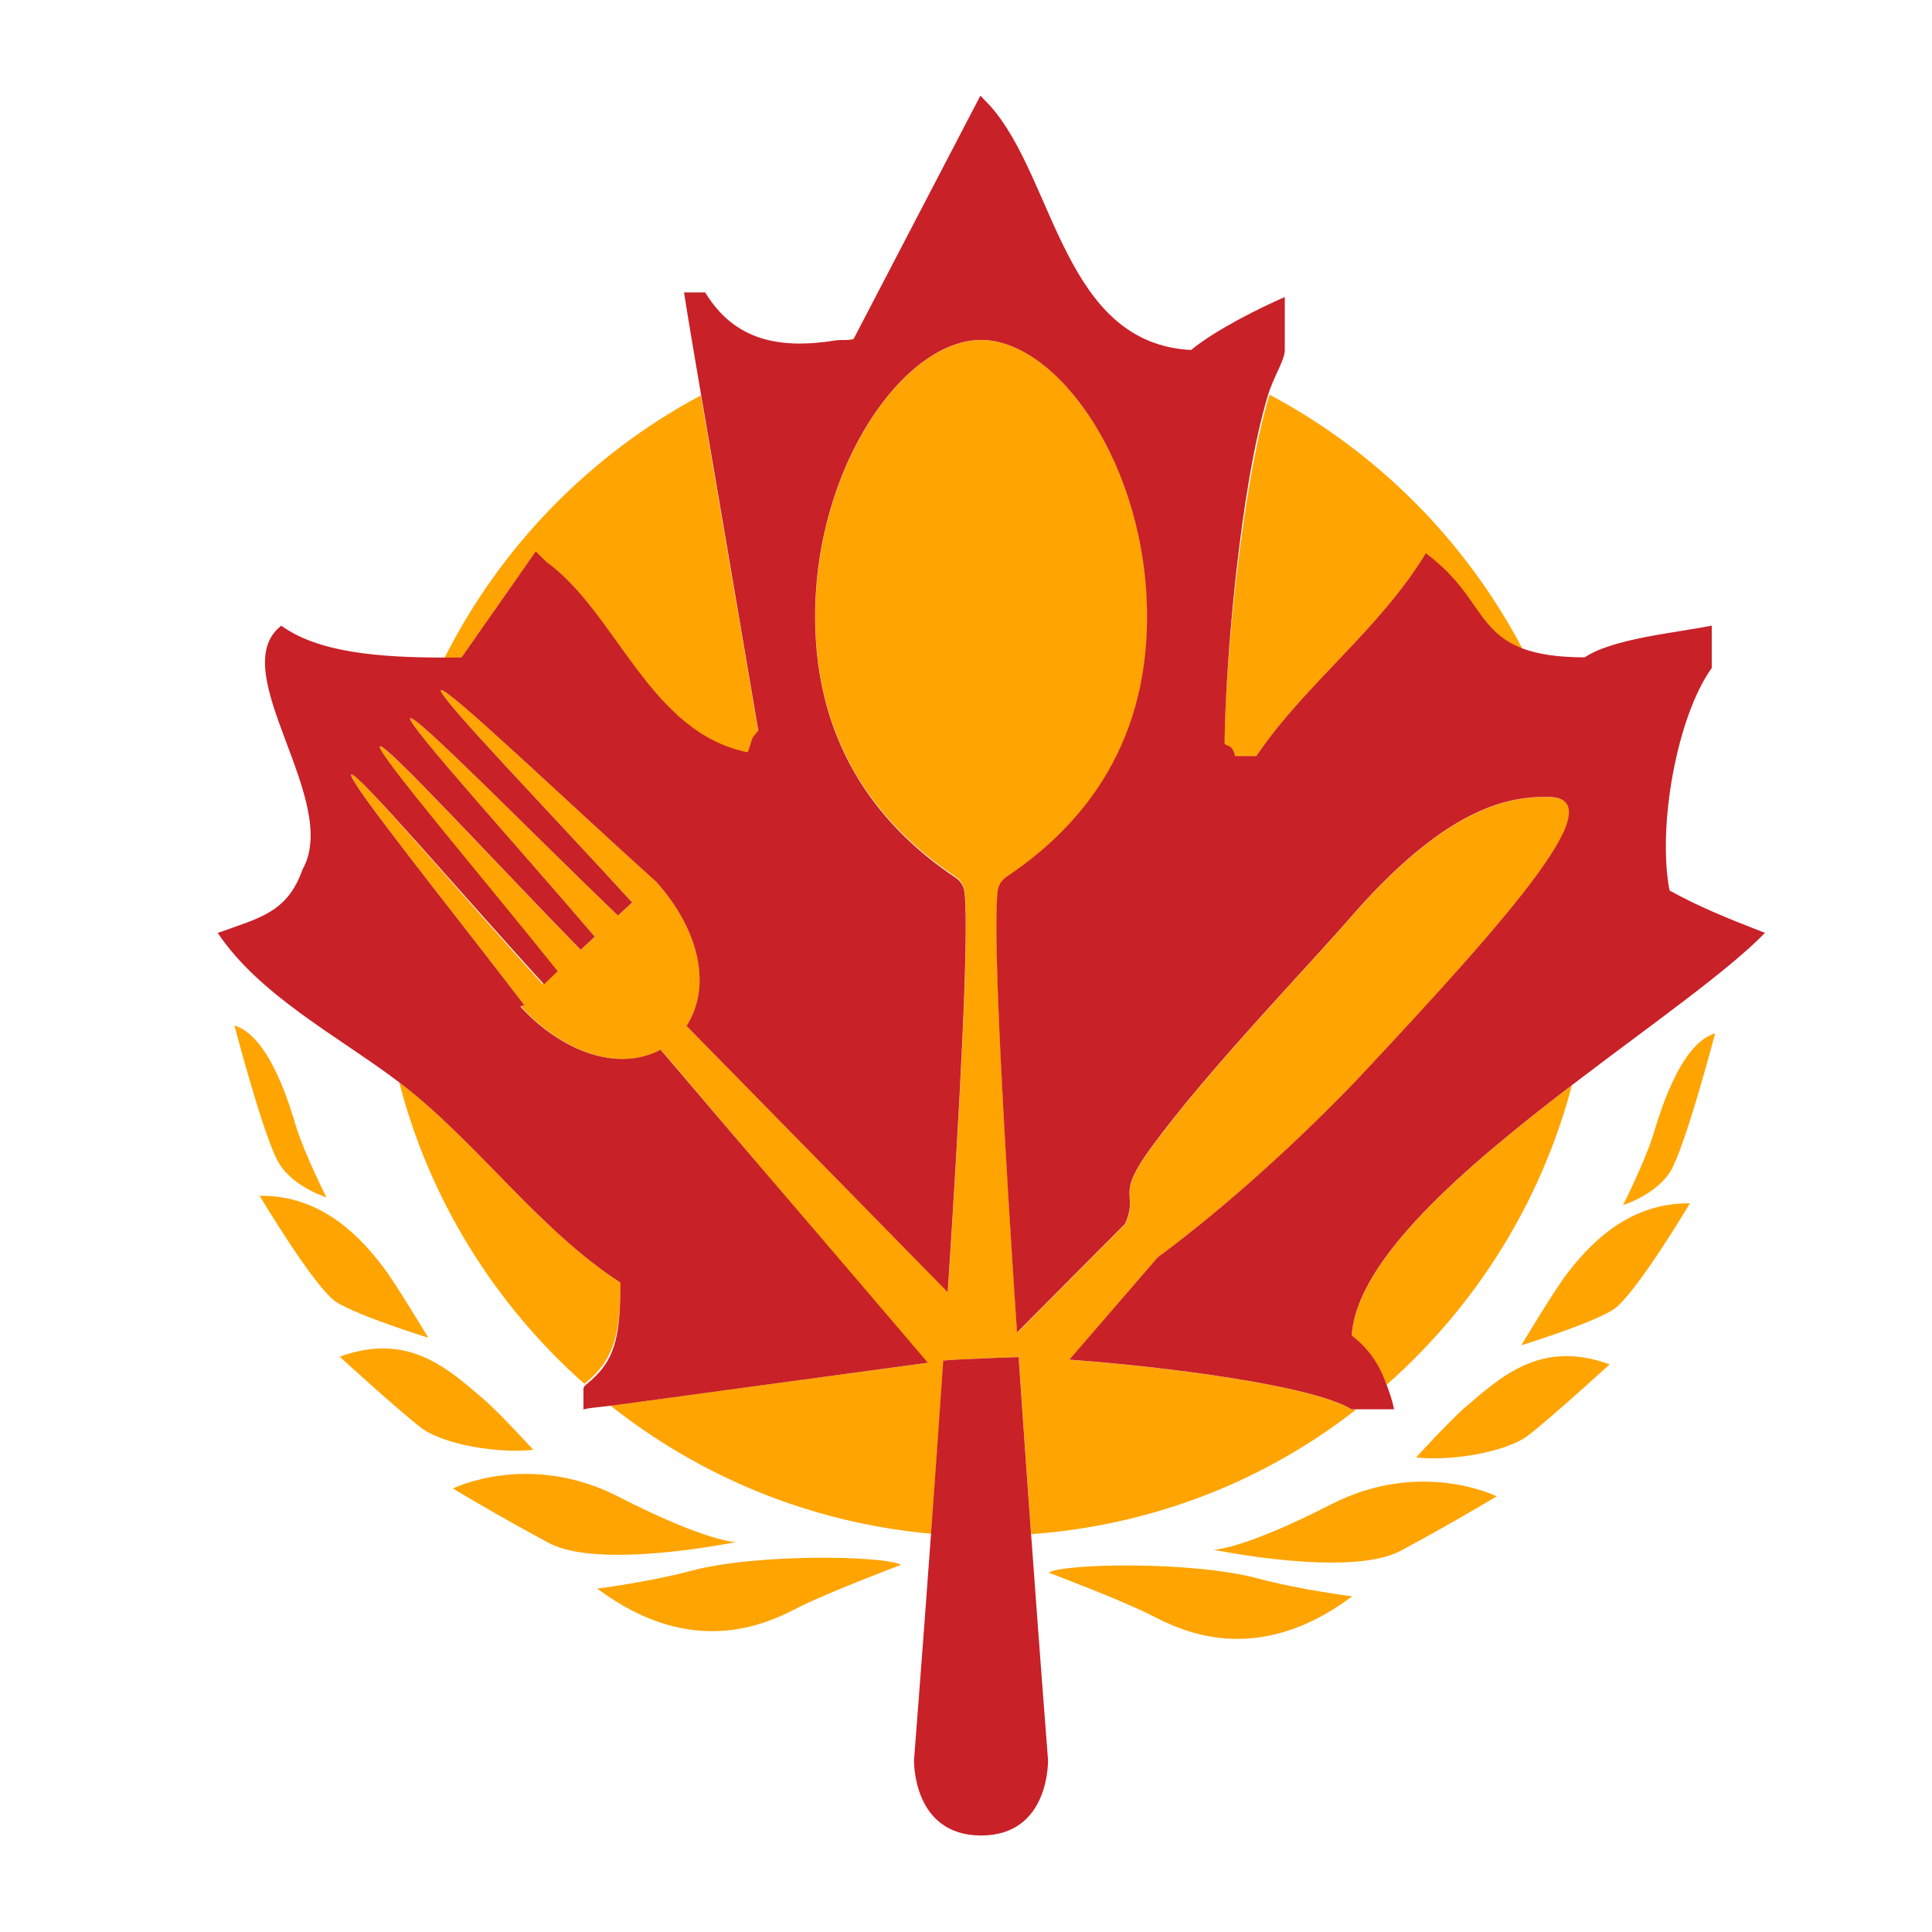 <?xml version="1.0" encoding="utf-8"?>
<!-- Generator: Adobe Illustrator 18.1.0, SVG Export Plug-In . SVG Version: 6.00 Build 0)  -->
<svg version="1.1" id="Layer_1" xmlns="http://www.w3.org/2000/svg" xmlns:xlink="http://www.w3.org/1999/xlink" x="0px" y="0px"
	 viewBox="0 0 2000 2000" enable-background="new 0 0 2000 2000" xml:space="preserve">
<g>
	<path fill="#FFA400" d="M1399.3,1382.8c18.1,14,28.3,29.7,36,50.8c91.8-80.9,159.8-188.2,191.9-310.1
		C1516.2,1208.4,1404.3,1304,1399.3,1382.8z"/>
	<path fill="#FFA400" d="M1278.6,783c7.3,0,14.6,0,21.9,0c49.8-74,127.5-130.8,175.5-210.2c3.7,3.6,7.3,6.4,10.9,10
		c42.8,35.5,44.5,72.3,89.3,89.1c-58.8-111.9-150.3-204-262-263.3c-29,95.5-45.9,279.7-46.6,361.6C1271.3,774,1275,770,1278.6,783z"
		/>
	<path fill="#FFA400" d="M1054.6,1404.9c4.3,63.9,8.8,126.5,12.9,183.3c126.2-9.3,242-55.2,336.5-129.2c-1.5,0-3.1,0-4.6,0
		c-41.1-25-194.2-44.3-292.2-51.4c30.5-35.4,61-70.7,91.5-106.2c52.9-38.9,124.6-99.4,202.3-179.5
		c172.7-183.9,268.9-296.3,201.9-296.9c-40.6-0.4-101.9,9.8-198.1,117.3c-50,58.2-152.9,163.4-213.4,246.5
		c-38.1,52.2-11.7,44.6-26.6,78.4c-37.3,37.5-74.6,75-111.8,112.5c-13.4-200.6-24.9-404.2-20.3-454c0.4-4.6,1.1-11.6,10.5-17.7
		c71.5-48.2,144.4-130.1,144.4-269.4c0-157.2-92.8-286.6-171.8-286.6h0c-79,0-171.8,129.3-171.8,286.6
		c0,139.3,72.9,220.3,144.4,268.5c9.4,6.1,10.1,13.5,10.5,18.2c4.3,46.3-5.4,226-17.6,412.3C891,1245.7,800.9,1154,710.8,1062
		c27.5-42.7,11.1-101.8-31-148.6l0.1,0c-0.3-0.2-0.5-0.5-0.9-0.7c-0.1-0.1-0.2-0.3-0.3-0.4l0,0c-90-81.1-217-202.4-222.1-197.7
		c-5.1,4.6,116.7,130.6,197.9,219.8l-14.7,13.5c-87.2-83.7-209.9-208.9-215-204.3c-5.1,4.6,112.6,134.5,190.9,226.2l-14.7,13.5
		C516.6,897,398,768,392.9,772.6c-5.1,4.7,108.4,138.4,183.8,232.8l-14.8,13.5c-81.5-89-193.2-221.7-198.2-217.1
		C358.5,806.5,469,944,543,1041.1v0l-2.6,0c0.3,0.5-0.7,0.8-0.4,1.3l-0.5-0.1c42.8,46.2,99.8,67.9,144.8,44.5
		c91.8,108,183.3,216.1,275,324.1c-109.1,14.7-218.2,29.5-327.3,44.2c93,73.6,207.1,121.4,332,132.6c4-55.5,8.4-116.8,12.6-179.2
		C985.8,1407.2,1052.4,1404.8,1054.6,1404.9z"/>
	<path fill="#FFA400" d="M642.4,1327.9c-85.5-55.4-149.1-146.7-229.1-207.4C445,1243.1,513,1351.1,605,1432.6
		C633.9,1409.2,642.2,1385.2,642.4,1327.9z"/>
	<path fill="#FFA400" d="M884.3,350.5c-6.4,1.4-12.8,3-19.1,4.6c6.1-1,12.2-2.1,18.5-3.5C883.9,351.3,884.1,350.9,884.3,350.5z"/>
	<path fill="#FFA400" d="M477.8,680.7c25.6-36.6,51.2-73.2,76.8-109.7c3.7,3.6,7.3,7.3,11,10.9c73.5,53.4,106.5,176.9,208.4,197.5
		c6.9-19.2,2.1-10.7,11-21.9c-19.8-116.1-39.6-232.1-59.5-348.2c-114,60.9-207,156-265.2,271.5C466.1,680.8,472,680.8,477.8,680.7z"
		/>
	<path fill="#C82127" d="M683.9,1086.7c-45,23.5-102.3,1.7-145.1-44.5l-0.1,0.1c-0.3-0.4,2.1-0.8,1.8-1.3l2.6,0v0
		C469,944,358.5,806.5,363.6,801.8c5-4.6,118.1,128.1,199.6,217.1l14.1-13.5C501.9,911,388.1,777.3,393.2,772.6
		c5.1-4.6,123.5,124.4,207.9,210.6l14.6-13.5c-78.3-91.8-196-221.6-191-226.2c5.1-4.7,127.8,120.6,215,204.3l14.7-13.5
		c-81.2-89.2-203-215.2-197.9-219.8c5.1-4.7,132,116.7,222.1,197.7l0,0c0.1,0.1,0.2,0.2,0.3,0.4c0.3,0.2,0.6,0.5,0.9,0.7l-0.1,0
		c42.1,46.8,58.5,106,31,148.7c90.1,91.9,180.2,183.8,270.4,275.7c12.2-186.3,21.9-365.8,17.6-412.1c-0.5-4.6-1.1-11.6-10.5-17.7
		c-71.6-48.2-144.4-130.1-144.4-269.4c0-157.2,92.8-286.6,171.8-286.6h0c79,0,171.8,129.3,171.8,286.6
		c0,139.3-72.9,220.3-144.4,268.5c-9.4,6.1-10.1,13.5-10.5,18.2c-4.6,49.7,6.9,253.6,20.3,454.2c37.3-37.5,74.6-74.9,111.8-112.4
		c14.9-33.9-11.4-26.2,26.6-78.4c60.5-83,163.4-188.2,213.4-246.4c96.2-107.6,157.6-117.7,198.1-117.3c67,0.7-29.2,113.1-201.9,297
		c-77.7,80.1-149.5,140.7-202.3,179.6c-30.5,35.5-61,70.6-91.5,106c98.1,7.1,251.1,26.4,292.2,51.4c1.5,0,3.1,0,4.6,0
		c13.1,0,26.2,0,39.3,0c-2.4-12-5-17.8-7.8-25.7c-7.7-21.2-17.9-36.7-36-50.7c5-78.7,116.9-174.3,228-259.2
		c80.9-61.8,161.4-117.9,199.8-157.6c-36.8-14.2-69.3-27.4-98.8-43.9c-12.8-66.4,7.7-180.2,43.7-230.3c0-14.6,0-29.3,0-43.9
		c-36,7.4-102.3,13.2-131.5,32.9c-28.7-0.1-49-3.4-64.3-9.2c-44.8-16.8-46.4-54-89.2-89.6c-3.6-3.7-7.3-5.5-10.9-9.2
		c-48,79.4-125.7,136.2-175.5,210.2c-7.3,0-14.7,0-21.9,0c-3.7-13-7.3-9.1-11-12.8c0.7-81.9,15.9-265.3,44.9-360.8
		c5.9-19.4,17.4-36.2,17.4-46.8c0-18.3,0-36.6,0-54.8c-25,10.8-71.6,33.9-97,54.8c-132.3-6.8-140.9-176.9-207.6-252.3
		c-3.7-3.7-6.8-7.3-10.5-11c-43.7,83.7-87.2,167.5-130.9,251.2c-0.2,0.4-0.3,0.7-0.5,1.1c-6.3,1.4-12.4,0.1-18.5,1.1
		c-59.6,9.6-105.2-0.7-135-49.7c-7.3,0-14.6,0-21.9,0c5.8,37,11.6,70.1,17.3,103.9C745.4,523,765.2,640.2,785,756.3
		c-8.9,11.3-4.1,3.3-11,22.5c-101.9-20.6-134.9-143.8-208.4-197.2c-3.7-3.7-7.3-7.2-11-10.8c-25.6,36.5-51.2,73.2-76.8,109.8
		c-5.9,0.1-11.7,0.1-17.6,0.1c-66.1,0-130.2-4.8-169-33c-60,46.6,62.4,180.8,22,252.3c-15.9,45.1-44.8,50.1-87.8,65.8
		c43.7,65,123.9,106.4,186.5,153.6c0.4,0.3,0.8,0.7,1.3,1c80,60.7,143.6,152,229.1,207.4c-0.2,57.3-5.7,81.3-34.6,104.7
		c-2.1,1.7-3.7,3.3-3.7,5c0,7.3,0,14.6,0,21.9c0-1.5,19.4-3,30.6-4.5c109.1-14.7,216.8-29.5,325.9-44.2
		C868.7,1302.8,775.6,1194.8,683.9,1086.7z"/>
	<path fill="#C82127" d="M1067.4,1588.4c-4.1-56.8-8.6-119.7-12.9-183.5c-2.2-0.1-68.8,2.3-78.1,3.6c-4.2,62.4-8.6,123.6-12.6,179.2
		c-9.7,133.8-17.6,234.1-17.6,234.1s-2.2,78.2,69.4,78.3c71.5,0,69.3-78.3,69.3-78.3S1077.1,1721.9,1067.4,1588.4z"/>
	<path fill="#FFA400" d="M1378.2,1557.2c-92.7,47.4-121.9,47.1-121.9,47.1s141.2,29.1,193.6,1.1c52.3-28,99.4-56.4,99.4-56.4
		S1470.8,1509.8,1378.2,1557.2z"/>
	<path fill="#FFA400" d="M1518.4,1455.4c-16.8,14.2-52.4,53.3-52.4,53.3c34.7,4.1,93.4-4.9,117-23.5c23.7-18.5,83.3-72.8,83.3-72.8
		C1595.2,1386.3,1553.7,1425.5,1518.4,1455.4z"/>
	<path fill="#FFA400" d="M1622.8,1317.7c-13.2,16.8-47.9,74.9-47.9,74.9s72.6-22.4,95.1-36.9c22.5-14.5,79.4-110,79.4-110
		C1682.2,1244.7,1641.7,1293.5,1622.8,1317.7z"/>
	<path fill="#FFA400" d="M1711.1,1175.7c-9,28.4-30.9,71.8-30.9,71.8s33.4-10.4,48.7-34.4c15.3-24.1,46.6-143.4,46.6-143.4
		C1737.5,1081,1716.5,1159,1711.1,1175.7z"/>
	<path fill="#FFA400" d="M1085.4,1627.9c0,0,77.6,29.3,107.2,44.6c29.9,15.4,107.8,54.5,207.2-20c0,0-54.4-6.8-97.6-18.5
		C1235.5,1616,1102.2,1618.3,1085.4,1627.9z"/>
	<path fill="#FFA400" d="M761.8,1596.3c0,0-29.3,0.4-121.9-47.1c-92.6-47.3-171.1-8.3-171.1-8.3s47.1,28.4,99.4,56.4
		C620.7,1625.4,761.8,1596.3,761.8,1596.3z"/>
	<path fill="#FFA400" d="M552,1500.8c0,0-35.6-39.1-52.4-53.3c-35.3-29.9-76.7-69.2-147.9-43c0,0,59.5,54.4,83.3,72.8
		C458.6,1495.9,517.4,1504.9,552,1500.8z"/>
	<path fill="#FFA400" d="M395.3,1309.8c-18.8-24.1-59.3-73-126.5-71.9c0,0,56.8,95.4,79.4,110c22.5,14.4,95.1,36.9,95.1,36.9
		S408.5,1326.5,395.3,1309.8z"/>
	<path fill="#FFA400" d="M337.9,1239.5c0,0-21.9-43.4-30.9-71.8c-5.3-16.7-26.3-94.7-64.3-106.1c0,0,31.2,119.4,46.6,143.4
		C304.6,1229.2,337.9,1239.5,337.9,1239.5z"/>
	<path fill="#FFA400" d="M715.9,1626c-43.2,11.6-97.6,18.5-97.6,18.5c99.4,74.5,177.3,35.4,207.2,20
		c29.6-15.3,107.2-44.6,107.2-44.6C916,1610.3,782.6,1608,715.9,1626z"/>
</g>
</svg>
